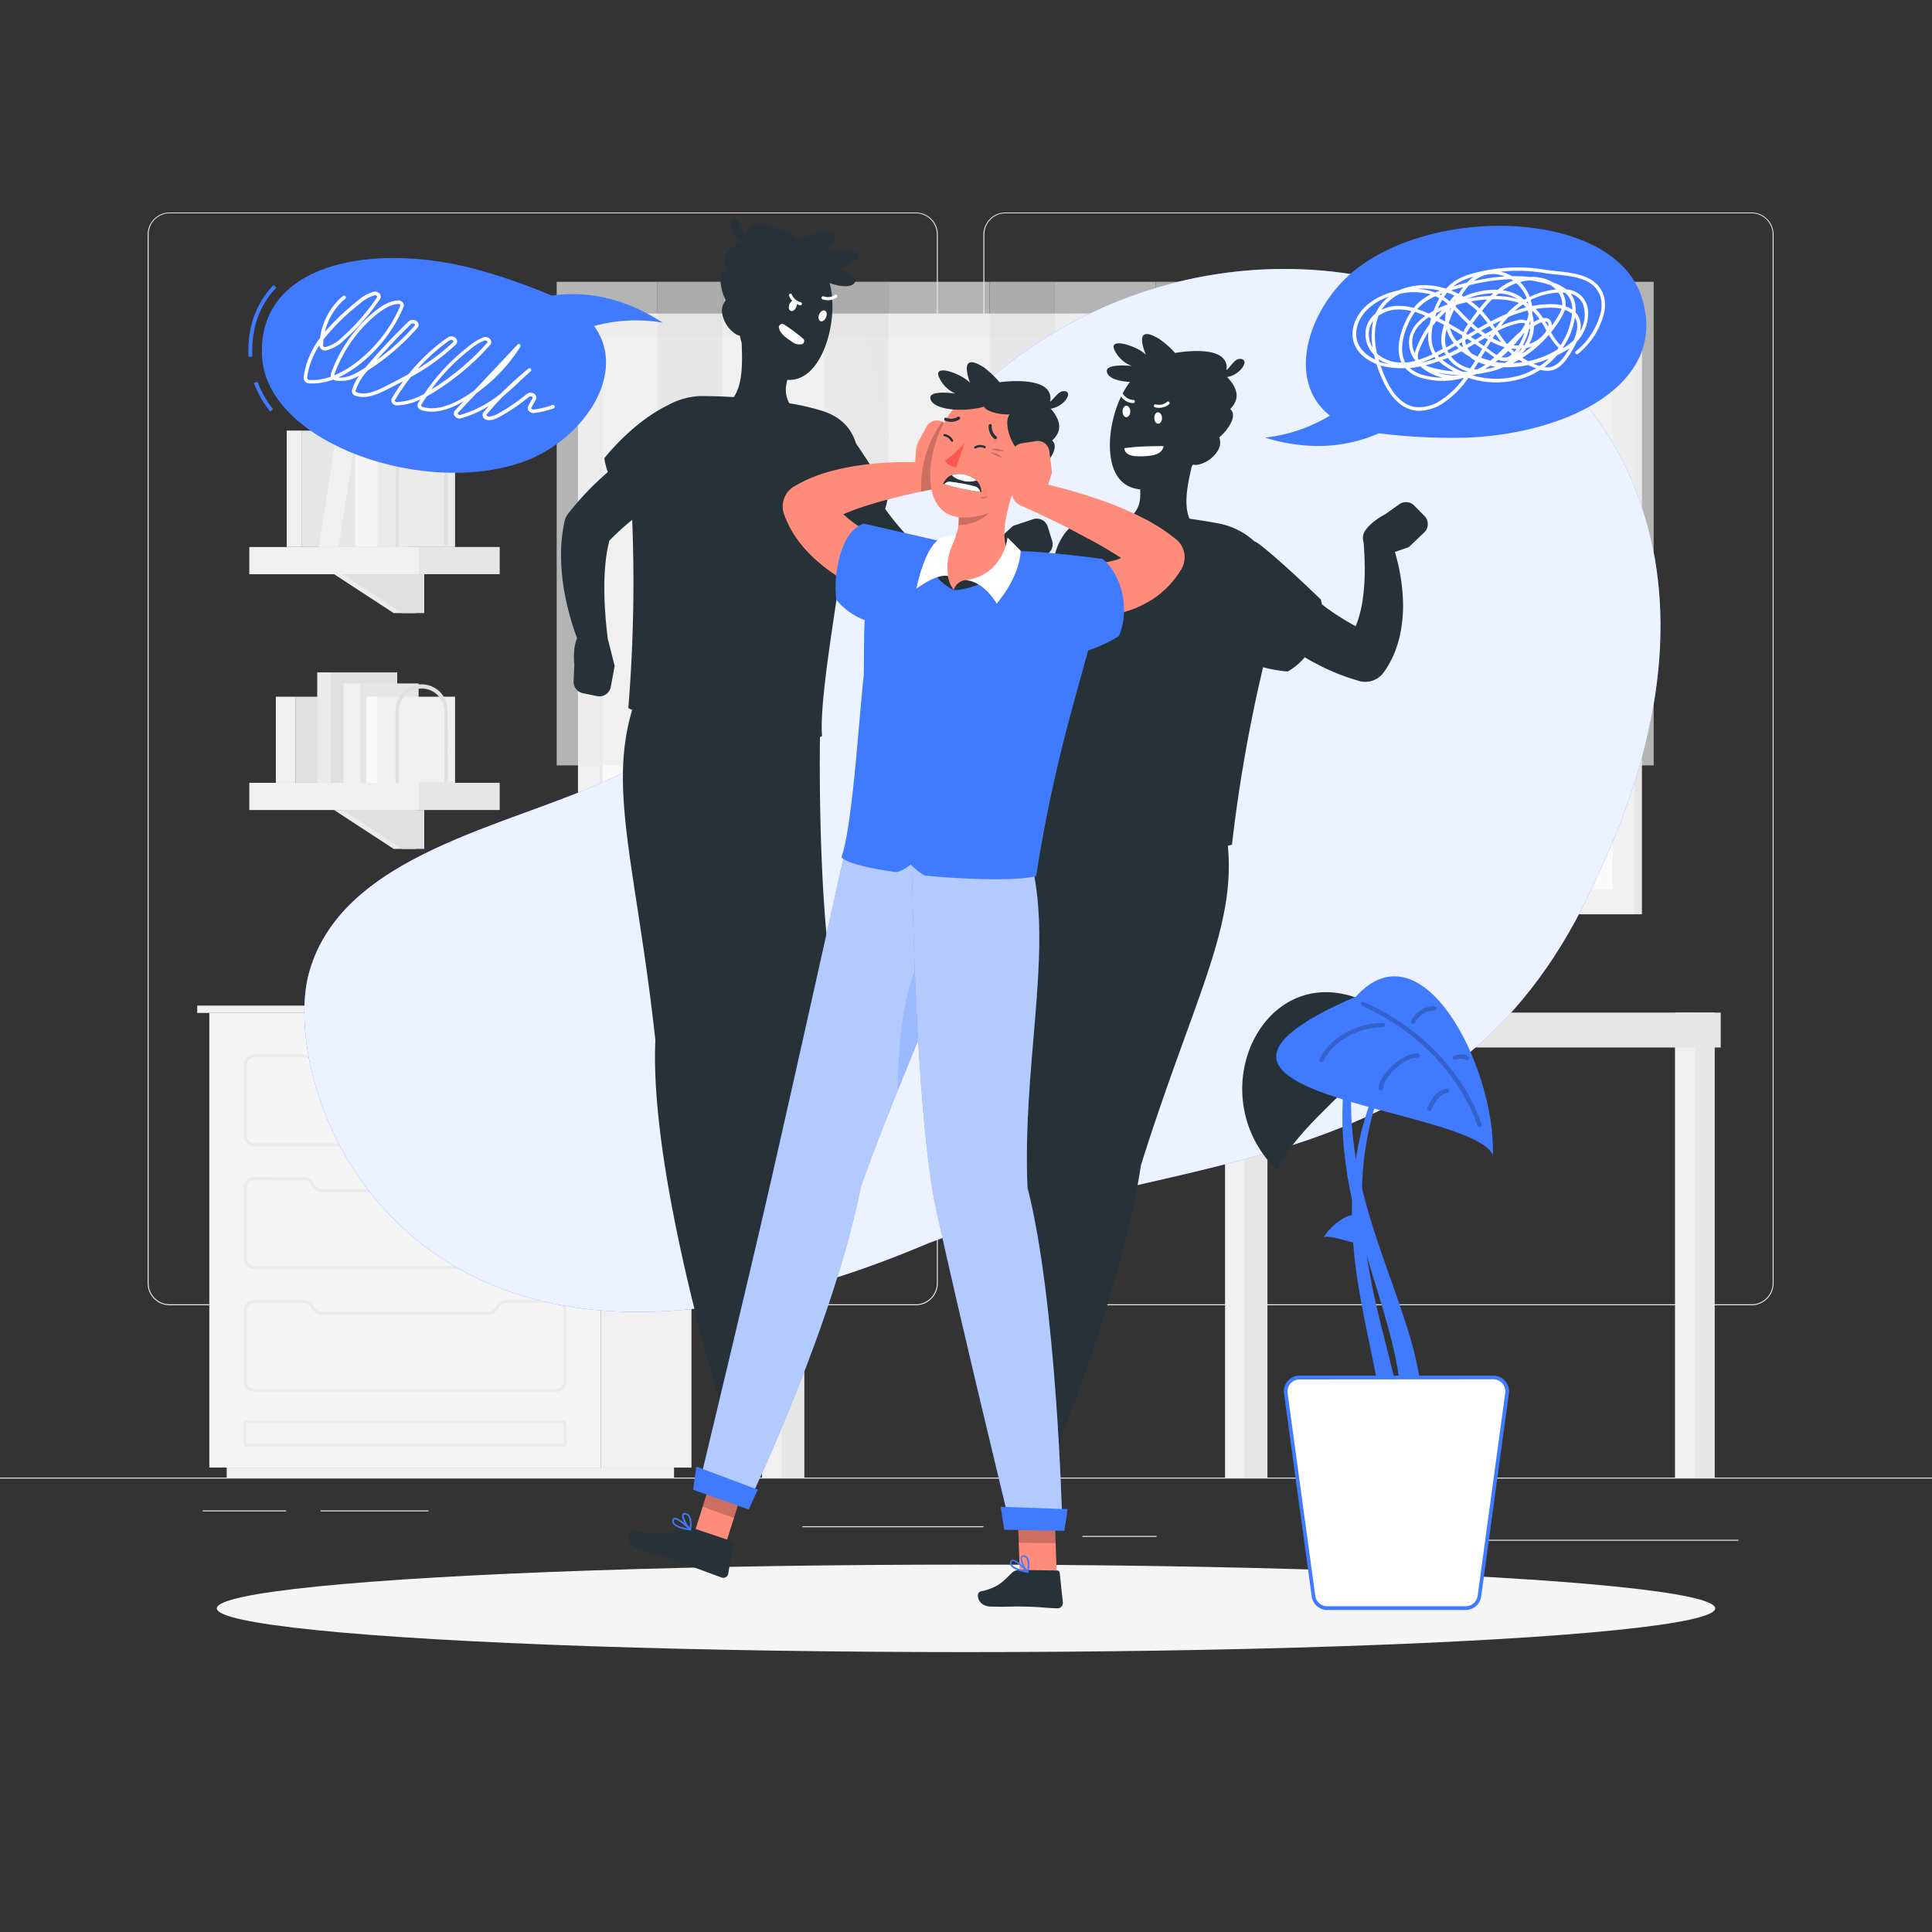 <svg xmlns="http://www.w3.org/2000/svg" viewBox="0 0 500 500"><rect x="0" y="0" width="500" height="500" fill="#333333" stroke="none"/><g id="background-complete"><rect y="382.4" width="500" height="0.25" style="fill:#ebebeb"></rect><rect x="363" y="398.49" width="86.9" height="0.25" style="fill:#ebebeb"></rect><rect x="357.66" y="389.21" width="8.69" height="0.25" style="fill:#ebebeb"></rect><rect x="280.12" y="397.5" width="19.19" height="0.25" style="fill:#ebebeb"></rect><rect x="52.46" y="390.89" width="21.6" height="0.25" style="fill:#ebebeb"></rect><rect x="82.96" y="390.89" width="27.93" height="0.25" style="fill:#ebebeb"></rect><rect x="207.67" y="394.99" width="46.84" height="0.25" style="fill:#ebebeb"></rect><path d="M237,337.8H43.91a5.71,5.71,0,0,1-5.7-5.71V60.66A5.71,5.71,0,0,1,43.91,55H237a5.71,5.71,0,0,1,5.71,5.71V332.09A5.71,5.71,0,0,1,237,337.8ZM43.91,55.2a5.46,5.46,0,0,0-5.45,5.46V332.09a5.46,5.46,0,0,0,5.45,5.46H237a5.47,5.47,0,0,0,5.46-5.46V60.66A5.47,5.47,0,0,0,237,55.2Z" style="fill:#ebebeb"></path><path d="M453.31,337.8H260.21a5.72,5.72,0,0,1-5.71-5.71V60.66A5.72,5.72,0,0,1,260.21,55h193.1A5.71,5.71,0,0,1,459,60.66V332.09A5.71,5.71,0,0,1,453.31,337.8ZM260.21,55.2a5.47,5.47,0,0,0-5.46,5.46V332.09a5.47,5.47,0,0,0,5.46,5.46h193.1a5.47,5.47,0,0,0,5.46-5.46V60.66a5.47,5.47,0,0,0-5.46-5.46Z" style="fill:#ebebeb"></path><rect x="153.61" y="81.16" width="271.32" height="155.44" transform="translate(578.54 317.77) rotate(180)" style="fill:#e6e6e6"></rect><rect x="149.57" y="81.16" width="273.47" height="155.44" transform="translate(572.62 317.77) rotate(180)" style="fill:#f0f0f0"></rect><rect x="214.93" y="27.8" width="142.75" height="262.17" transform="translate(445.19 -127.42) rotate(90)" style="fill:#fafafa"></rect><polygon points="385.22 230.26 352.06 87.51 308.59 87.51 341.75 230.26 385.22 230.26" style="fill:#fff"></polygon><polygon points="334.72 230.26 301.56 87.51 281.93 87.51 315.09 230.26 334.72 230.26" style="fill:#fff"></polygon><polygon points="256.83 230.26 223.67 87.51 190.15 87.51 223.3 230.26 256.83 230.26" style="fill:#fff"></polygon><rect x="84.21" y="158.52" width="142.75" height="0.72" transform="translate(314.46 3.3) rotate(90)" style="fill:#e6e6e6"></rect><rect x="278.16" y="81.16" width="16.3" height="155.44" transform="translate(572.62 317.77) rotate(180)" style="fill:#f0f0f0"></rect><rect x="223.44" y="158.52" width="142.75" height="0.72" transform="translate(453.7 -135.93) rotate(90)" style="fill:#e6e6e6"></rect><rect x="286.02" y="81.16" width="0.57" height="155.44" transform="translate(572.62 317.77) rotate(180)" style="fill:#e6e6e6"></rect><g style="opacity:0.7"><rect x="144.07" y="72.93" width="26.08" height="125.16" style="fill:#ebebeb"></rect><rect x="170.16" y="72.93" width="16.89" height="110.55" transform="translate(357.2 256.4) rotate(180)" style="fill:#e0e0e0"></rect><rect x="187.04" y="72.93" width="26.08" height="125.16" style="fill:#ebebeb"></rect><rect x="213.13" y="72.93" width="16.89" height="110.55" transform="translate(443.14 256.4) rotate(180)" style="fill:#e0e0e0"></rect><rect x="230.01" y="72.93" width="26.08" height="125.16" style="fill:#ebebeb"></rect><rect x="256.1" y="72.93" width="16.89" height="110.55" transform="translate(529.08 256.4) rotate(180)" style="fill:#e0e0e0"></rect><rect x="272.98" y="72.93" width="26.08" height="125.16" style="fill:#ebebeb"></rect><rect x="299.07" y="72.93" width="16.89" height="110.55" transform="translate(615.02 256.4) rotate(180)" style="fill:#e0e0e0"></rect><rect x="315.95" y="72.93" width="26.08" height="125.16" style="fill:#ebebeb"></rect><rect x="342.04" y="72.93" width="16.89" height="110.55" transform="translate(700.96 256.4) rotate(180)" style="fill:#e0e0e0"></rect><rect x="358.92" y="72.93" width="26.08" height="125.16" style="fill:#ebebeb"></rect><rect x="401.89" y="72.93" width="26.08" height="125.16" style="fill:#ebebeb"></rect><rect x="385.01" y="72.93" width="16.89" height="110.55" transform="translate(786.9 256.4) rotate(180)" style="fill:#e0e0e0"></rect></g><rect x="64.52" y="141.57" width="43.88" height="7.04" style="fill:#f0f0f0"></rect><rect x="108.4" y="141.57" width="20.93" height="7.04" transform="translate(237.72 290.17) rotate(180)" style="fill:#e6e6e6"></rect><polygon points="107.59 148.6 86.46 148.6 101.87 158.66 107.59 158.66 107.59 148.6" style="fill:#ebebeb"></polygon><polygon points="109.8 148.6 88.67 148.6 104.07 158.66 109.8 158.66 109.8 148.6" style="fill:#e0e0e0"></polygon><rect x="78.18" y="111.44" width="13.73" height="30.13" style="fill:#e6e6e6"></rect><rect x="74.21" y="111.44" width="3.97" height="30.13" transform="translate(152.38 253) rotate(180)" style="fill:#f0f0f0"></rect><polygon points="109.61 114.09 91.91 114.09 87.64 141.56 105.35 141.56 109.61 114.09" style="fill:#e6e6e6"></polygon><polygon points="86.79 114.09 91.91 114.09 87.64 141.56 82.53 141.56 86.79 114.09" style="fill:#f0f0f0"></polygon><rect x="97.71" y="110.43" width="20.06" height="31.14" style="fill:#ebebeb"></rect><rect x="91.91" y="110.43" width="5.8" height="31.14" transform="translate(189.62 251.99) rotate(180)" style="fill:#f5f5f5"></rect><path d="M115.87,141.56H115V122.82a5.9,5.9,0,0,0-11.79,0v18.74h-.86V122.82a6.75,6.75,0,0,1,13.5,0Z" style="fill:#e0e0e0"></path><rect x="64.52" y="202.59" width="43.88" height="7.04" style="fill:#f0f0f0"></rect><rect x="108.4" y="202.59" width="20.93" height="7.04" transform="translate(237.72 412.22) rotate(180)" style="fill:#e6e6e6"></rect><polygon points="107.59 209.63 86.46 209.63 101.87 219.69 107.59 219.69 107.59 209.63" style="fill:#ebebeb"></polygon><polygon points="109.8 209.63 88.67 209.63 104.07 219.69 109.8 219.69 109.8 209.63" style="fill:#e0e0e0"></polygon><rect x="76.53" y="180.31" width="20.06" height="22.28" style="fill:#e0e0e0"></rect><rect x="71.39" y="180.31" width="5.14" height="22.28" transform="translate(147.92 382.9) rotate(180)" style="fill:#f0f0f0"></rect><rect x="85.6" y="174.01" width="17.2" height="28.58" style="fill:#e0e0e0"></rect><rect x="82.1" y="174.01" width="3.5" height="28.58" transform="translate(167.7 376.6) rotate(180)" style="fill:#ebebeb"></rect><rect x="93.27" y="176.88" width="15.07" height="25.72" style="fill:#e6e6e6"></rect><rect x="88.92" y="176.88" width="4.36" height="25.72" transform="translate(182.19 379.47) rotate(180)" style="fill:#f0f0f0"></rect><rect x="97.71" y="180.31" width="20.06" height="22.28" style="fill:#f0f0f0"></rect><rect x="94.81" y="180.31" width="2.9" height="22.28" transform="translate(192.52 382.9) rotate(180)" style="fill:#fafafa"></rect><path d="M115.87,202.59H115V183.85a5.9,5.9,0,0,0-11.79,0v18.74h-.86V183.85a6.75,6.75,0,0,1,13.5,0Z" style="fill:#e0e0e0"></path><rect x="199.51" y="262.06" width="8.66" height="120.33" transform="translate(407.68 644.46) rotate(180)" style="fill:#e6e6e6"></rect><rect x="197.19" y="262.06" width="5.1" height="120.33" transform="translate(399.48 644.46) rotate(180)" style="fill:#f0f0f0"></rect><rect x="195.61" y="262.06" width="123" height="9.03" style="fill:#f0f0f0"></rect><rect x="435.11" y="262.06" width="8.66" height="120.33" transform="translate(878.88 644.46) rotate(180)" style="fill:#e6e6e6"></rect><rect x="433.49" y="262.06" width="5.1" height="120.33" transform="translate(872.08 644.46) rotate(180)" style="fill:#f0f0f0"></rect><rect x="322.32" y="262.06" width="123" height="9.03" style="fill:#e6e6e6"></rect><rect x="319.35" y="262.06" width="8.66" height="120.33" transform="translate(647.36 644.46) rotate(180)" style="fill:#e6e6e6"></rect><rect x="317.03" y="262.06" width="5.1" height="120.33" transform="translate(639.17 644.46) rotate(180)" style="fill:#f0f0f0"></rect><polygon points="341.39 222.04 277.16 222.04 272.12 259.96 336.35 259.96 341.39 222.04" style="fill:#e6e6e6"></polygon><polygon points="336.35 259.96 336.09 262.06 271.86 262.06 272.12 259.96 336.35 259.96" style="fill:#e6e6e6"></polygon><polygon points="339.41 222.04 275.19 222.04 270.14 259.96 334.37 259.96 339.41 222.04" style="fill:#f0f0f0"></polygon><polygon points="332.82 258.23 337.4 223.77 276.74 223.77 272.16 258.23 332.82 258.23" style="fill:#fff"></polygon><polygon points="317.63 259.96 317.38 262.06 246.65 262.06 246.91 259.96 317.63 259.96" style="fill:#f0f0f0"></polygon><rect x="155.48" y="262.15" width="23.48" height="117.65" transform="translate(334.43 641.96) rotate(180)" style="fill:#f0f0f0"></rect><rect x="58.68" y="379.81" width="115.77" height="2.59" transform="translate(233.12 762.21) rotate(180)" style="fill:#f0f0f0"></rect><rect x="54.17" y="262.15" width="101.31" height="117.65" style="fill:#f5f5f5"></rect><path d="M143.83,328.45h-78a2.81,2.81,0,0,1-2.8-2.8v-18.2a2.8,2.8,0,0,1,2.8-2.8H78.69a2.79,2.79,0,0,1,2.48,1.5,2.8,2.8,0,0,0,.54.75,2.91,2.91,0,0,0,2.05.86h42.12a2.9,2.9,0,0,0,2.56-1.54,2.85,2.85,0,0,1,2.5-1.57h12.89a2.8,2.8,0,0,1,2.8,2.8v18.2A2.81,2.81,0,0,1,143.83,328.45Zm-78-23a2,2,0,0,0-2,2v18.2a2,2,0,0,0,2,2h78a2,2,0,0,0,2-2v-18.2a2,2,0,0,0-2-2H130.94a2.11,2.11,0,0,0-1.83,1.17,3.66,3.66,0,0,1-3.23,1.94H83.76a3.76,3.76,0,0,1-3.28-2,2,2,0,0,0-1.79-1.08Z" style="fill:#ebebeb"></path><path d="M143.83,360.23h-78a2.8,2.8,0,0,1-2.8-2.79v-18.2a2.8,2.8,0,0,1,2.8-2.8H78.69a2.78,2.78,0,0,1,2.48,1.49,2.7,2.7,0,0,0,.54.76,2.88,2.88,0,0,0,2.05.85h42.12a2.9,2.9,0,0,0,2.56-1.53,2.84,2.84,0,0,1,2.5-1.57h12.89a2.8,2.8,0,0,1,2.8,2.8v18.2A2.8,2.8,0,0,1,143.83,360.23Zm-78-23a2,2,0,0,0-2,2v18.2a2,2,0,0,0,2,2h78a2,2,0,0,0,2-2v-18.2a2,2,0,0,0-2-2H130.94a2.11,2.11,0,0,0-1.83,1.17,3.67,3.67,0,0,1-3.23,1.94H83.76a3.65,3.65,0,0,1-2.59-1.08,3.79,3.79,0,0,1-.69-1,2,2,0,0,0-1.79-1.08Z" style="fill:#ebebeb"></path><path d="M146.63,374.38H63v-6.74h83.61Zm-82.85-.76h82.09V368.4H63.78Z" style="fill:#ebebeb"></path><path d="M143.83,296.67h-78a2.81,2.81,0,0,1-2.8-2.8v-18.2a2.8,2.8,0,0,1,2.8-2.8H78.69a2.79,2.79,0,0,1,2.48,1.5,2.8,2.8,0,0,0,.54.75,2.91,2.91,0,0,0,2.05.86h42.12a2.9,2.9,0,0,0,2.56-1.54,2.82,2.82,0,0,1,2.5-1.57h12.89a2.8,2.8,0,0,1,2.8,2.8v18.2A2.81,2.81,0,0,1,143.83,296.67Zm-78-23a2,2,0,0,0-2,2v18.2a2,2,0,0,0,2,2h78a2,2,0,0,0,2-2v-18.2a2,2,0,0,0-2-2H130.94a2.11,2.11,0,0,0-1.83,1.17,3.67,3.67,0,0,1-3.23,1.94H83.76a3.64,3.64,0,0,1-2.58-1.08,3.59,3.59,0,0,1-.7-1,2,2,0,0,0-1.79-1.08Z" style="fill:#ebebeb"></path><rect x="51.04" y="260.26" width="104.44" height="1.9" transform="translate(206.52 522.41) rotate(180)" style="fill:#f0f0f0"></rect><rect x="155.48" y="260.26" width="26.76" height="1.9" style="fill:#e6e6e6"></rect></g><g id="background-simple"><path d="M158.75,201.17c27.78-12.63,49.74-36,65.45-61.9,65-128,263.78-68.48,188.94,88-35.43,79.89-106.07,69.29-172.81,94.44-132.61,56.39-168-36.24-160.65-68.85C87.6,220.7,132.25,214,158.75,201.17Z" style="fill:#407BFF"></path><path d="M158.75,201.17c27.78-12.63,49.74-36,65.45-61.9,65-128,263.78-68.48,188.94,88-35.43,79.89-106.07,69.29-172.81,94.44-132.61,56.39-168-36.24-160.65-68.85C87.6,220.7,132.25,214,158.75,201.17Z" style="fill:#fff;opacity:0.9"></path></g><g id="Shadow"><ellipse id="path" cx="250" cy="416.24" rx="193.89" ry="11.32" style="fill:#f5f5f5"></ellipse></g><g id="Plant"><path d="M353,259c-25.78-11.43-42.83,23.83-22.6,43.79C339.12,284.52,377.43,264.32,353,259Z" style="fill:#263238"></path><path d="M367.77,376.72a58.24,58.24,0,0,0,.23-16,92.7,92.7,0,0,0-3.28-15.32c-3-9.9-6.79-19.3-9.75-28.92S349.85,297,349.67,287a79.55,79.55,0,0,1,1.09-15,98.28,98.28,0,0,1,3.72-14.65l-.89-.33a99.35,99.35,0,0,0-4.4,14.69A80.87,80.87,0,0,0,347.44,287c-.26,10.31,1.5,20.59,4.14,30.49s6.05,19.53,8.5,29.22,3.63,19.56,1.69,28.95Z" style="fill:#407BFF"></path><path d="M362.33,394.5a58.31,58.31,0,0,0,1.72-15.9,93,93,0,0,0-1.84-15.55c-2-10.13-5-19.85-7-29.71s-3.28-19.86-2.52-29.88a79.49,79.49,0,0,1,2.48-14.83,96.55,96.55,0,0,1,5.08-14.24l-.86-.41a98,98,0,0,0-5.75,14.21,81.16,81.16,0,0,0-3.17,15.06c-1.22,10.24-.43,20.64,1.28,30.74s4.2,20,5.73,29.89,1.79,19.81-1,29Z" style="fill:#407BFF"></path><path d="M336.3,356.48h50.2a3.58,3.58,0,0,1,3.55,4.07l-7.17,52.54a3.58,3.58,0,0,1-3.55,3.1H343.47a3.58,3.58,0,0,1-3.55-3.1l-7.17-52.54A3.58,3.58,0,0,1,336.3,356.48Z" style="fill:#fff"></path><path d="M343.47,416.67h35.86a4.07,4.07,0,0,0,4-3.51l7.17-52.54a4.05,4.05,0,0,0-4-4.61H336.3a4.05,4.05,0,0,0-4,4.61l7.17,52.54A4.07,4.07,0,0,0,343.47,416.67Zm43-59.71a3.12,3.12,0,0,1,3.08,3.53L382.41,413a3.13,3.13,0,0,1-3.08,2.69H343.47a3.12,3.12,0,0,1-3.08-2.69l-7.17-52.54A3.11,3.11,0,0,1,336.3,357Z" style="fill:#407BFF"></path><path d="M350.93,257.9c17.17-19,36.05,18.16,35.44,41C380.46,286.15,290.84,283.84,350.93,257.9Z" style="fill:#407BFF"></path><path d="M353.06,316.66c-1.08-5.13-8.26-.49-10.5,3.62C344.92,318.63,361.05,327.45,353.06,316.66Z" style="fill:#407BFF"></path><path d="M382.87,291.72a.58.58,0,0,0,.55-.59c0-.18-5.62-20.67-30.36-31.76a.55.55,0,1,0-.45,1c23.68,10.62,29.67,30.62,29.7,30.81A.53.53,0,0,0,382.87,291.72Z" style="opacity:0.2"></path><path d="M342,274.89a.57.57,0,0,0,.51-.32c2.35-5,9-8.73,15.37-8.73a.55.55,0,0,0,.55-.55.54.54,0,0,0-.55-.55c-6.92,0-13.81,3.93-16.38,9.36a.56.56,0,0,0,.27.74A.59.59,0,0,0,342,274.89Z" style="opacity:0.2"></path><path d="M357.39,282.21a.55.55,0,0,0,.55-.55c0-2.49,5.06-7.94,8.86-7.94a.56.56,0,1,0,0-1.11c-4.2,0-10,5.77-10,9.05A.56.56,0,0,0,357.39,282.21Z" style="opacity:0.2"></path><path d="M369.92,287.54a.55.55,0,0,0,.51-.33c.81-1.87,1.88-3.9,4.18-4.4a.55.55,0,0,0,.43-.65.57.57,0,0,0-.66-.43c-3.06.66-4.3,3.51-5,5a.56.56,0,0,0,.29.73A.54.54,0,0,0,369.92,287.54Z" style="opacity:0.2"></path><path d="M365.72,265a.55.55,0,0,0,.53-.39,5.77,5.77,0,0,1,5-3.11.57.57,0,0,0,.57-.54.56.56,0,0,0-.54-.57c-2.93-.05-5.61,2.29-6.11,3.89a.55.55,0,0,0,.36.69A.51.51,0,0,0,365.72,265Z" style="opacity:0.2"></path><path d="M379.65,274.33a.55.55,0,0,0,.24-1.05,4.36,4.36,0,0,0-3.67,0,.57.57,0,0,0-.16.77.56.56,0,0,0,.77.15,3.42,3.42,0,0,1,2.57.13A.74.74,0,0,0,379.65,274.33Z" style="opacity:0.2"></path></g><g id="character-1"><path d="M272.28,139.92l-1.1-3.54a3,3,0,0,0-3.84-2l-5.21,1.74-4.73,4.43a3.52,3.52,0,0,0-1,1.59c-1.08.18-2.18.36-3.24.52-1.79.26-3.55.49-5.29.65s-3.44.24-5.08.28c-.95,0-1.87-.05-2.75-.13a37.78,37.78,0,0,1-4.53-4,76,76,0,0,1-5.07-5.92c-.46-.61-.91-1.24-1.37-1.86a12.68,12.68,0,0,0,.71-4.16s-4.3-7-8.26-12.78c-1.08-3.56-3.53-6.71-8.62-8.37a62.88,62.88,0,0,0-8.61-2,6.9,6.9,0,0,1-.83-4.59h0a13.84,13.84,0,0,1,.3-1.48c4.4.29,7.65-3.18,9.68-8.32,1.82-4.6,2.74-11.28,1.27-16.73,3.08,1.09,5.81,1.21,6.59-.28,1-1.87-5.48-3.73-5.48-3.73A8.13,8.13,0,0,0,221.73,67c2.42-2.5-5.53-3-8.13-1.81,3.36-3.46,4-6-1.63-5.12a23.91,23.91,0,0,0-5.22,1.81s-12.16-8-14-.92c-.81-1.78-.89-3.94-2.55-4.18-2-.31-1.09,4.08,1.73,5.73-4.8,2.12-4.91,4.91-3.87,7.38-2.18.52-1.95,4.35-.22,7.84a4.06,4.06,0,0,0-.94,3.38,8,8,0,0,0,3.32,5.22,3.17,3.17,0,0,0,1.27.55,15.81,15.81,0,0,0,.46,1.89c.15,4.85.36,10.48-2.05,14-2.55-.15-5.11-.24-7.62-.27h-.19c-.19,0-.37,0-.56,0l-.46,0a18.82,18.82,0,0,0-8.23,2.37c-9.32,4.51-16.44,13.72-16.44,13.72a16.19,16.19,0,0,0,.91,3.56c-1.35,1.2-2.67,2.42-4,3.71a76.87,76.87,0,0,0-5.93,6.64l-.29.36a5.16,5.16,0,0,0-1,2.13,40.87,40.87,0,0,0-.89,9.15,55.88,55.88,0,0,0,.8,8.67,68,68,0,0,0,1.95,8.23c.43,1.4.89,2.77,1.4,4.13-1.22,2.74-.71,6.78-.71,6.78l-.19,4.36a3,3,0,0,0,2.4,3.09l3.64.75a3,3,0,0,0,3.58-2.4l1-5.4-1.58-6.28a3.81,3.81,0,0,0-.17-.51c-.25-2-.48-4.16-.63-6.22-.19-2.51-.31-5-.29-7.46a59.84,59.84,0,0,1,.41-7.17,35.93,35.93,0,0,1,.91-4.83c1.5-1.48,3-2.94,4.66-4.34l1.23-1a402.72,402.72,0,0,1-1,48.7c.29.16.62.33,1,.49-6.25,20.86,1.11,41.08,6,85.45-1.62,35.63,17.87,97.62,17.87,97.62L219,268.6c-7.32-17-6.92-70.78-6.79-77.85a2.38,2.38,0,0,0,.53-.27c-.71-9.13,3.45-32.15,5.47-47.13,0-.13.06-.27.08-.4a14.2,14.2,0,0,0,1.55-.67,68,68,0,0,0,6.53,6.77,42.47,42.47,0,0,0,8.25,5.91l.48.26a4.62,4.62,0,0,0,2.16.56,33.24,33.24,0,0,0,6.82-.6,47.52,47.52,0,0,0,6.13-1.65,56.74,56.74,0,0,0,5.67-2.35,45.44,45.44,0,0,0,5.35-3l.21-.16a16.71,16.71,0,0,0,5.4-2.53l3.9-1.95A3,3,0,0,0,272.28,139.92Z" style="fill:#263238"></path><path d="M204.31,78.71c-.32.75-.18,1.53.32,1.74s1.15-.23,1.46-1,.18-1.53-.31-1.74S204.63,78,204.31,78.71Z" style="fill:#fff"></path><path d="M212,81.37c-.32.76-.18,1.54.32,1.75s1.15-.24,1.47-1,.17-1.54-.32-1.75S212.32,80.62,212,81.37Z" style="fill:#fff"></path><path d="M207.83,87.62a47.8,47.8,0,0,0-4.9-3.64.88.88,0,0,0-1.34.94c.29,1.22,1.47,2.32,3.36,3.51a3.14,3.14,0,0,0,2.62.64A.86.86,0,0,0,207.83,87.62Z" style="fill:#fff"></path><path d="M207.53,78.5a.37.37,0,0,1,0,.21A.42.42,0,0,1,207,79a4.06,4.06,0,0,1-2.8-2.47.4.4,0,1,1,.77-.24h0a3.3,3.3,0,0,0,2.25,1.92A.44.44,0,0,1,207.53,78.5Z" style="fill:#fff"></path><path d="M212.76,76.75a.43.43,0,0,1,.38-.07,3.22,3.22,0,0,0,2.92-.34.4.4,0,0,1,.56.07.41.41,0,0,1-.07.58,4,4,0,0,1-3.67.47.41.41,0,0,1-.26-.52A.45.45,0,0,1,212.76,76.75Z" style="fill:#fff"></path></g><g id="character-2"><path d="M368.59,133.47,366,130.84a3,3,0,0,0-3.89-.32l-3.55,2.54s-3.72,1.82-5.32,4.38a3.43,3.43,0,0,0-.34,2.9v0c.08,1.11.18,2.43.22,3.66s.08,2.49.07,3.72a52.89,52.89,0,0,1-.49,7.21,30.91,30.91,0,0,1-1.57,6.45c-.09.24-.2.45-.29.68-.6-.31-1.19-.63-1.77-1a64,64,0,0,1-5.87-3.82c-.37-.27-.73-.56-1.1-.84-.06-.41-.15-.82-.25-1.22,0,0-10.71-10.43-16.14-14.47a6.33,6.33,0,0,0-1.18-.69,18.7,18.7,0,0,0-9.16-4.55c-2.46-.47-5-.87-7.53-1.23-1.59-3.79-.47-8.95.58-13.52.11-.16.22-.31.33-.48a3.29,3.29,0,0,0,1.39,0,8,8,0,0,0,5-3.55,4.05,4.05,0,0,0,.42-3.49c2.93-2.57,4.6-6,2.79-7.33,1.89-1.89,2.85-4.51-.78-8.3,3.24-.46,5.79-4.15,3.79-4.64-1.63-.41-2.52,1.56-3.95,2.89,1-7.2-13.29-4.47-13.29-4.47A23.77,23.77,0,0,0,300,87.71c-4.9-2.94-5.24-.37-3.45,4.1-1.94-2.1-9.5-4.65-8.21-1.42a8.12,8.12,0,0,0,4.58,4.33s-6.68-.75-6.48,1.36c.15,1.67,2.71,2.6,6,2.76-3.44,4.48-5.13,11-5.2,16-.09,6.37,2.15,11.28,7.83,11.81v.05a15.23,15.23,0,0,1,0,2h0a7,7,0,0,1-1.71,4.33,62.5,62.5,0,0,0-8.84.28c-9.19,1.1-11.53,8.09-12.32,14.33-.84,6.61-.12,15-.07,20.91-.95,15.08-1.36,38.47-3.84,47.29a2.85,2.85,0,0,0,.48.36c-1.26,7-10.85,60.14-15.28,83.91l16.72,82.79s19.7-46.1,25.07-81.37c13.4-42.57,24.55-61,22.49-82.64a9.84,9.84,0,0,0,1.06-.3,397.28,397.28,0,0,1,8.05-45.91,36.72,36.72,0,0,0,6.38,1.11,16.57,16.57,0,0,0,4.42-3.69l1.38.82c1.29.68,2.55,1.39,3.88,2a55.86,55.86,0,0,0,8.23,3.14l.42.14a5.87,5.87,0,0,0,6.53-2.22,25.31,25.31,0,0,0,2.6-4.59,29.33,29.33,0,0,0,1.53-4.74,36.21,36.21,0,0,0,.84-9.21,49.06,49.06,0,0,0-1.09-8.66c-.28-1.33-.63-2.63-1-3.93l3.58-1.24,4-3.8A3,3,0,0,0,368.59,133.47Z" style="fill:#263238"></path><path d="M300.73,108.17c0,.81-.43,1.48-1,1.48s-1-.65-1-1.47.42-1.49.95-1.49S300.72,107.35,300.73,108.17Z" style="fill:#fff"></path><path d="M292.51,106.47c0,.82-.43,1.49-1,1.49s-1-.65-1-1.47.42-1.49,1-1.49S292.5,105.66,292.51,106.47Z" style="fill:#fff"></path><path d="M291,116s2.56-.56,10.14-.55c-.37,2.09-2.62,2.69-6.51,2.65S291,116,291,116Z" style="fill:#fff"></path><path d="M298.73,104.76a.4.4,0,0,0-.1.18.41.41,0,0,0,.31.49,4.1,4.1,0,0,0,3.64-.83.4.4,0,0,0,0-.57.41.41,0,0,0-.58,0h0a3.24,3.24,0,0,1-2.89.63A.42.42,0,0,0,298.73,104.76Z" style="fill:#fff"></path><path d="M293.63,103.71a.38.38,0,0,0-.32-.21,3.22,3.22,0,0,1-2.57-1.42.39.39,0,0,0-.55-.15.4.4,0,0,0-.16.55,4,4,0,0,0,3.22,1.84.4.4,0,0,0,.43-.38A.34.34,0,0,0,293.63,103.71Z" style="fill:#fff"></path></g><g id="character-3"><path d="M226.54,154.1l-1-.39-.9-.35c-.59-.24-1.16-.5-1.73-.76-1.14-.52-2.23-1.11-3.33-1.71a48.2,48.2,0,0,1-6.32-4.21c-1-.81-2-1.66-3-2.58a39.4,39.4,0,0,1-2.76-3,29.36,29.36,0,0,1-2.45-3.46,28.18,28.18,0,0,1-1.93-4l-.17-.45a6,6,0,0,1,2.46-7.24,36.68,36.68,0,0,1,9-3.83,61.77,61.77,0,0,1,8.83-1.8,83.07,83.07,0,0,1,8.71-.7,77,77,0,0,1,8.7.21,3.47,3.47,0,0,1,.44,6.84l-.15,0c-2.55.55-5.25,1.12-7.84,1.76s-5.18,1.3-7.67,2.08a66.75,66.75,0,0,0-7.19,2.57,28.88,28.88,0,0,0-5.93,3.28l2.29-7.7a17.08,17.08,0,0,0,2.79,3.62,32.45,32.45,0,0,0,4,3.34,49.86,49.86,0,0,0,4.82,2.94c.83.46,1.7.88,2.56,1.31l1.29.61,1.13.51.5.22a6.94,6.94,0,0,1-5.27,12.83Z" style="fill:#ff8b7b"></path><path d="M243.74,140.14l-20.19-4.64c-5.86,1.85-8,12.79-7.12,19.71,0,0,5.87,7.81,15,5.66C241.74,158.45,253.56,142.42,243.74,140.14Z" style="fill:#407BFF"></path><path d="M247.22,111.09,244,109.22a3,3,0,0,0-4.16,1.14l-1.94,3.49a6.94,6.94,0,0,0-.84,2.81l-.38,5a3.53,3.53,0,0,0,1.77,3.32l1.34.77a3.5,3.5,0,0,0,4.3-.63c2.06-2.2,2.86-6.24,2.86-6.24l1.56-4.08A3,3,0,0,0,247.22,111.09Z" style="fill:#ff8b7b"></path><path d="M247.22,111.09,244,109.22l-.2-.1a29.66,29.66,0,0,0-5.39,15.16c0,.21,0,.42,0,.64a18.55,18.55,0,0,0,0,2.37l2.56-.55.14,0a3.28,3.28,0,0,0,1.4-.65,3.46,3.46,0,0,0,1.55-1c2.06-2.2,2.86-6.24,2.86-6.24l1.56-4.08A3,3,0,0,0,247.22,111.09Z" style="opacity:0.2"></path><polygon points="187.02 402.07 178.93 399.16 184.96 380.11 193.05 383.03 187.02 402.07" style="fill:#ff8b7b"></polygon><path d="M180.34,395.8l8.89,3a.7.7,0,0,1,.47.78l-1.22,7.68a1.32,1.32,0,0,1-1.74,1c-3.18-1.15-7.74-2.91-11.77-4.29-4.71-1.61-4.31-1.26-9.83-3.15-3.35-1.14-2.95-4.79-1.43-4.61,6.91.8,7.59,1,14.42-.51A4.14,4.14,0,0,1,180.34,395.8Z" style="fill:#263238"></path><polygon points="184.96 380.12 181.85 389.94 189.94 392.85 193.05 383.03 184.96 380.12" style="opacity:0.2"></polygon><path d="M178.65,396.06a.19.19,0,0,0,.18-.11.23.23,0,0,0-.05-.24c-.31-.32-3.11-3.13-4.26-2.9a.58.58,0,0,0-.46.41h0a1.21,1.21,0,0,0,.09,1.08c.67,1.11,3.1,1.58,4.49,1.76Zm-4-2.85c.68,0,2.26,1.28,3.37,2.35-1.89-.31-3.2-.85-3.58-1.47a.8.8,0,0,1,0-.71.24.24,0,0,1,.18-.17Z" style="fill:#407BFF"></path><path d="M178.65,396.06h.06a.18.18,0,0,0,.13-.15c0-.09.44-2.4-.35-3.62a1.55,1.55,0,0,0-1-.7h0c-.55-.13-.78.09-.88.3-.42.89,1,3.34,1.87,4.13A.24.24,0,0,0,178.65,396.06Zm-1.42-4.1a.82.82,0,0,1,.21,0h0a1.14,1.14,0,0,1,.72.52,5,5,0,0,1,.34,2.92c-.83-.95-1.75-2.81-1.5-3.35A.23.23,0,0,1,177.23,392Zm0,1.32Z" style="fill:#407BFF"></path><path d="M222.81,307c15.3-42.5,27.31-60.35,25.79-82.45l-30.2-3s-13.06,58.72-18.84,84c-6,26.25-18.48,78.13-18.48,78.13l13.38,3.63S216,342,222.81,307Z" style="fill:#407BFF"></path><path d="M222.81,307c15.3-42.5,27.31-60.35,25.79-82.45l-30.2-3s-13.06,58.72-18.84,84c-6,26.25-18.48,78.13-18.48,78.13l13.38,3.63S216,342,222.81,307Z" style="fill:#fff;opacity:0.6"></path><path d="M247.18,241.58c-2.52,11.27-7.91,23.43-14.79,40.44C232.27,262.74,236.6,239.93,247.18,241.58Z" style="fill:#407BFF;opacity:0.2"></path><polygon points="180.19 379.55 179.4 385.55 193.76 390.65 196.13 385.52 180.19 379.55" style="fill:#407BFF"></polygon><polygon points="272.85 389.07 273.53 409.04 263.98 408.91 263.3 388.94 272.85 389.07" style="fill:#ff8b7b"></polygon><path d="M264.2,406.3l9.39.15a.65.65,0,0,1,.66.6l.82,7.68a1.42,1.42,0,0,1-1.42,1.51c-3.37-.11-4.44-.39-8.69-.46-5-.07-2.68.13-8.52,0-3.52-.06-4.09-3.63-2.58-3.94,4.78-1,6-2.91,8.19-4.94A3.07,3.07,0,0,1,264.2,406.3Z" style="fill:#263238"></path><polygon points="272.85 389.08 273.2 399.37 263.65 399.24 263.3 388.94 272.85 389.08" style="opacity:0.2"></polygon><path d="M265.9,407a.19.19,0,0,0,.19-.1.21.21,0,0,0,0-.24c-.29-.32-2.89-3.2-4.08-3a.64.64,0,0,0-.51.38h0a1.19,1.19,0,0,0,0,1.07c.58,1.11,3,1.68,4.4,1.92Zm-3.78-3c.69,0,2.18,1.36,3.22,2.46-1.89-.39-3.18-1-3.51-1.6a.75.75,0,0,1,0-.7.23.23,0,0,1,.2-.16Z" style="fill:#407BFF"></path><path d="M265.9,407H266a.21.21,0,0,0,.14-.15c0-.09.65-2.34-.05-3.57a1.5,1.5,0,0,0-.93-.73h0c-.55-.15-.8.06-.92.26-.49.85.76,3.33,1.56,4.13A.2.2,0,0,0,265.9,407Zm-1.1-4.09.21,0h0a1.08,1.08,0,0,1,.68.54,4.8,4.8,0,0,1,.11,2.89c-.76-1-1.54-2.84-1.25-3.36C264.57,402.93,264.62,402.85,264.8,402.86Zm.26-.16Z" style="fill:#407BFF"></path><path d="M265.91,307.37c-1.3-30.88,6-58.81,1.65-81.23L236,223.48s.74,63.79,6.3,89.64C248.11,340,261,393,261,393l13.88.2S273.46,336.77,265.91,307.37Z" style="fill:#407BFF"></path><path d="M265.91,307.37c-1.3-30.88,6-58.81,1.65-81.23L236,223.48s.74,63.79,6.3,89.64C248.11,340,261,393,261,393l13.88.2S273.46,336.77,265.91,307.37Z" style="fill:#fff;opacity:0.6"></path><polygon points="258.97 389.96 259.88 395.9 275.44 396.17 276.32 390.56 258.97 389.96" style="fill:#407BFF"></polygon><path d="M237.35,140.09c7.58-.59,19.87,1,30.68,3.48a18.78,18.78,0,0,1,14.06,22.84c-3.14,12.45-9.34,30.87-13.93,60.29-4.58,1.34-17.94.93-28.55-.08-1.15-.11-3.92-2.89-3.92-2.89s-2.59,2.15-4.06,1.94c-7-1-12.59-2.36-13.85-3.78,2.83-8.71,4.19-32.07,5.75-47.1.2-5.93-.18-14.31.92-20.88C225.49,147.71,228.12,140.82,237.35,140.09Z" style="fill:#407BFF"></path><path d="M262.36,126.08c-1.52,5.85-4.26,13.5-.65,18-2.64,3.93-8.77,7-14.88,8.58-3.91-4.64-3.43-9.07-1.68-11.64,3.57-2.54,3-6.39,2.87-9.07Z" style="fill:#ff8b7b"></path><path d="M246.83,152.71a7.9,7.9,0,0,1-1.5-3.63c-.17-1.92-3.53-.64-3.53-.64A13.1,13.1,0,0,0,246.83,152.71Z" style="fill:#263238"></path><path d="M246.83,152.71a3.54,3.54,0,0,1,3.09-2.58,11.27,11.27,0,0,1,5,.47S250.16,152.8,246.83,152.71Z" style="fill:#263238"></path><path d="M248,132a23.91,23.91,0,0,1,0,3.91c4.9-.1,9.75-2.86,10.42-8.24Z" style="opacity:0.2"></path><path d="M266.94,117.13c-2.94,8-5,13.63-10.8,15.58-11.8,4-15.84-2.24-15.36-11,.43-7.88,5.16-19.66,14.11-20.45A11.76,11.76,0,0,1,266.94,117.13Z" style="fill:#ff8b7b"></path><path d="M262.19,124.08c-1-4.36.79-6.81,2-7.17-2-.63-4.76-7.39-2.88-9.66-3.36.11-6.41-1.06-6.62-2-6,1.65-13.76.67-13.92-2.29-.1-2.11,6.54-1.1,6.54-1.1a8.11,8.11,0,0,1-4.4-4.51c-1.16-3.28,6.29-.43,8.14,1.76-1.61-4.55-1.16-7.1,3.62-4a23.87,23.87,0,0,1,4,3.82s16-2.39,12.75,6.28c4,4.21,2.92,6.92.87,8.81C275.19,116.4,268.27,124.24,262.19,124.08Z" style="fill:#263238"></path><path d="M268.91,105.05c3.49.3,4.45-4.48,6.89-3.77S273.08,107.84,268.91,105.05Z" style="fill:#263238"></path><path d="M254,127.36s-2.61-.13-9.93-2.14c.91-1.92,2.55-3.24,6.29-2.17A4.54,4.54,0,0,1,254,127.36Z" style="fill:#263238"></path><path d="M248.62,124.26a6.3,6.3,0,0,0,4.1.08,5.3,5.3,0,0,0-2.33-1.29,6.34,6.34,0,0,0-4.09-.08A5.07,5.07,0,0,0,248.62,124.26Z" style="fill:#fff"></path><path d="M253.7,127.33a2.13,2.13,0,0,0-1.12-1.39,42,42,0,0,0-6.49-1.24,1.59,1.59,0,0,0-1.67.61A65.63,65.63,0,0,0,253.7,127.33Z" style="fill:#fff"></path><path d="M255.78,128.31s-1.23,1.57-2.14.22A4.11,4.11,0,0,0,255.78,128.31Z" style="opacity:0.2"></path><path d="M256.38,116.25a4.7,4.7,0,0,1,3.52.53A9.14,9.14,0,0,1,256.38,116.25Z" style="opacity:0.2"></path><path d="M256.31,117.1a3.86,3.86,0,0,1,3,1.26A7.57,7.57,0,0,1,256.31,117.1Z" style="opacity:0.2"></path><path d="M268.62,124.77a8,8,0,0,1-5.19,3.35c-2.81.48-3.94-2.1-2.94-4.6.9-2.25,3.44-5.2,6.15-4.55S270.09,122.59,268.62,124.77Z" style="fill:#ff8b7b"></path><path d="M249.55,114.72a24.49,24.49,0,0,1-5,4.52,4,4,0,0,0,2.93,1.69Z" style="fill:#ff5652"></path><path d="M256.47,109.81a.34.34,0,0,0-.2-.06.4.4,0,0,0-.42.39,4.13,4.13,0,0,0,1.48,3.43.41.41,0,1,0,.48-.66h0a3.3,3.3,0,0,1-1.15-2.73A.41.41,0,0,0,256.47,109.81Z" style="fill:#263238"></path><path d="M255,115.93a.27.27,0,0,0,.09-.12.29.29,0,0,0-.16-.38,2.93,2.93,0,0,0-2.69.12.28.28,0,0,0-.08.4.3.3,0,0,0,.41.09h0a2.32,2.32,0,0,1,2.13-.08A.29.29,0,0,0,255,115.93Z" style="fill:#263238"></path><path d="M246.38,114.31a.32.32,0,0,0,.14,0,.29.29,0,0,0,.12-.4,2.92,2.92,0,0,0-2.18-1.58.28.28,0,0,0-.32.26.29.29,0,0,0,.27.32h0a2.41,2.41,0,0,1,1.72,1.27A.28.28,0,0,0,246.38,114.31Z" style="fill:#263238"></path><path d="M248.24,107.86a.4.4,0,0,0-.38,0,3.18,3.18,0,0,1-2.92.27.4.4,0,0,0-.55.19.41.41,0,0,0,.19.54,4,4,0,0,0,3.7-.29.42.42,0,0,0,.14-.56A.4.4,0,0,0,248.24,107.86Z" style="fill:#263238"></path><path d="M273.8,145l.6.11.77.13q.78.13,1.59.24c1.07.13,2.15.25,3.21.29a30.86,30.86,0,0,0,6.14-.25,17.6,17.6,0,0,0,5.14-1.58,11.89,11.89,0,0,0,3.77-3.07l1,8.15a42.66,42.66,0,0,0-6.61-5.09c-2.51-1.6-5.17-3.15-7.91-4.6S276,136.4,273.14,135s-5.75-2.72-8.57-4l-.08,0a3.46,3.46,0,0,1,2.08-6.55c3.33.61,6.49,1.39,9.7,2.28s6.36,1.9,9.51,3a90.85,90.85,0,0,1,9.39,4,48.08,48.08,0,0,1,9.26,5.89,6,6,0,0,1,1.2,7.85l-.19.3a24.6,24.6,0,0,1-3.28,4.16,22.68,22.68,0,0,1-4.14,3.32,28.49,28.49,0,0,1-4.61,2.33,34,34,0,0,1-4.75,1.38,38.51,38.51,0,0,1-9.31.73,45,45,0,0,1-4.5-.41c-.75-.11-1.49-.23-2.24-.38l-1.13-.25-.59-.14-.7-.18a6.93,6.93,0,0,1,3.05-13.52Z" style="fill:#ff8b7b"></path><path d="M263.72,142.64c6.76,0,21.58,2,21.58,2,4.83,3.81,7.37,12.88,4.24,20,0,0-12.86,8.36-20.64,3.11C260.12,161.76,253.64,142.65,263.72,142.64Z" style="fill:#407BFF"></path><path d="M270.35,128.39l1.92-6.19L261.82,122s-.74,4.08.38,6.88a3.49,3.49,0,0,0,3.76,2.14l1.53-.22A3.5,3.5,0,0,0,270.35,128.39Z" style="fill:#ff8b7b"></path><path d="M268.11,114.16l-3.67.56a3,3,0,0,0-2.56,3l-.06,4.36,10.45.17-.71-5.45A3,3,0,0,0,268.11,114.16Z" style="fill:#ff8b7b"></path><path d="M260.75,139.13c-.23,2-2.15,9.93-10.83,11,5,.47,8,6.09,8,6.09s5.93-6.58,6.23-13.7C262.49,140.82,260.75,139.13,260.75,139.13Z" style="fill:#fff"></path><path d="M247.38,138.47c-.23,1.92-2.93,5-2,10.61-3.1-.68-8.21,3.28-8.21,3.28s2-10.71,6.19-13A9.3,9.3,0,0,1,247.38,138.47Z" style="fill:#fff"></path></g><g id="bubble-speech-1"><path d="M64.31,92.35c-.37-7.43,1.81-13.68,6.47-18.59l.73.69C67,79.15,65,85.16,65.31,92.3Z" style="fill:#407BFF"></path><path d="M69.92,106.51a27.32,27.32,0,0,1-4.21-7.38l.94-.34a26.35,26.35,0,0,0,4,7.1Z" style="fill:#407BFF"></path><path d="M67.81,92.17c1.16,22.94,43.52,36.93,68.8,26.88,14.42-5.73,26-22.52,17.14-34.67a40.77,40.77,0,0,1,17.75-.87c-11-7.14-21-8.12-28.69-7a151.5,151.5,0,0,0-21.26-7.26C95.42,62.82,66.61,68.43,67.81,92.17Z" style="fill:#407BFF"></path><path d="M126.33,108.71h0a1.44,1.44,0,0,1-1.32-.79,1.15,1.15,0,0,1,.17-1.26c.44-.54.89-1.07,1.36-1.61a29.13,29.13,0,0,1-7.15,3.19,1.56,1.56,0,0,1-1.76-.62,1.14,1.14,0,0,1,.17-1.43l2.23-2.37-.35.2c-4.14,2.37-7.74,3.08-10.68,2.09a1.31,1.31,0,0,1-.86-.79,1.16,1.16,0,0,1,.09-1c.19-.32.38-.63.58-.94a15.43,15.43,0,0,1-6,1.54,1.54,1.54,0,0,1-1.38-.7,1.14,1.14,0,0,1,0-1.17,51.54,51.54,0,0,1,2.9-4.41c-1.42.77-2.85,1.5-4.26,2.21-2.68,1.36-5.52,2.48-8.1,1.56a1.25,1.25,0,0,1-.86-1.46A11.6,11.6,0,0,1,93,97.17a8.89,8.89,0,0,1-6.1,1.32,2.24,2.24,0,0,1-.66-.25,15.57,15.57,0,0,1-6,1,1.73,1.73,0,0,1-1.35-.53,1.91,1.91,0,0,1-.26-1.5,21.52,21.52,0,0,1,4.21-9.75,17,17,0,0,1,5.92-10.86.46.46,0,0,1,.65.07.45.45,0,0,1-.07.64,16,16,0,0,0-5.26,8.58,62.76,62.76,0,0,1,8.42-8,10.49,10.49,0,0,1,4.25-2.39,1.56,1.56,0,0,1,1.58.61,1.16,1.16,0,0,1,0,1.31,56.1,56.1,0,0,1-9.28,10.61,10,10,0,0,1-4.6,2.66,1.57,1.57,0,0,1-1.31-.34,1.18,1.18,0,0,1-.44-.93V89.3a19.63,19.63,0,0,0-3.16,8.06,1.23,1.23,0,0,0,.06.8,1,1,0,0,0,.67.19,14.55,14.55,0,0,0,5.38-.88,2.13,2.13,0,0,1,.16-1.22A36.65,36.65,0,0,1,97,80.56c2.19-1.77,4.14-2.69,5.94-2.81a1.52,1.52,0,0,1,1.35.6,1.13,1.13,0,0,1,.13,1.13,37.47,37.47,0,0,1-12,15.3,26.58,26.58,0,0,1-4.84,2.9c2.11.25,4.24-.84,6.08-2l.9-.55.14-.17c3.46-4.07,7.15-8,11-11.73a1.63,1.63,0,0,1,2.26,0,1.12,1.12,0,0,1,.06,1.63,59.79,59.79,0,0,1-12.82,11A14.4,14.4,0,0,0,92,101.17c0,.14.09.3.29.37,2.25.81,4.88-.25,7.38-1.52,2-1,4-2.06,6.06-3.19a50,50,0,0,1,9.44-9,9.31,9.31,0,0,1,.8-.54,1.61,1.61,0,0,1,2.08.34,1.17,1.17,0,0,1-.14,1.59,56.19,56.19,0,0,1-11.58,8.34,51.23,51.23,0,0,0-4.11,6,.23.23,0,0,0,0,.25.61.61,0,0,0,.57.25,16.06,16.06,0,0,0,7-2.14,52.7,52.7,0,0,1,11.9-12.6,13.35,13.35,0,0,1,3.42-2,1.54,1.54,0,0,1,1.81.54,1.16,1.16,0,0,1-.12,1.46,65.39,65.39,0,0,1-14.52,12.19c-.58.35-1.2.72-1.86,1.08-.49.73-1,1.47-1.4,2.22a.25.25,0,0,0,0,.22.46.46,0,0,0,.29.25c2.7.89,6,.22,10-2a39.47,39.47,0,0,0,3.41-2.19l11.23-11.92a.46.46,0,0,1,.61-.05.47.47,0,0,1,.11.61,42.86,42.86,0,0,1-11.34,12l-4.78,5.08a.26.26,0,0,0-.06.34.66.66,0,0,0,.73.21,29.26,29.26,0,0,0,8.63-4.2c.64-.45,1.26-.91,1.86-1.4,2.05-2.06,4.37-4.15,7.05-6.38a.46.46,0,0,1,.59.7c-1,.87-2,1.8-2.94,2.69-1.3,1.23-2.64,2.49-4.09,3.67-1.6,1.61-3,3.2-4.36,4.8a.27.27,0,0,0,0,.29.53.53,0,0,0,.5.26,2.81,2.81,0,0,0,.71-.07,7.49,7.49,0,0,0,2.06-.86,50.06,50.06,0,0,0,7.07-4.86,1.65,1.65,0,0,1,2.07,0,1.15,1.15,0,0,1,.27,1.49c-.38.66-.75,1.32-1.09,2a.26.26,0,0,0,0,.28.64.64,0,0,0,.6.21,22.75,22.75,0,0,0,4.87-1.17.46.46,0,0,1,.31.86,23.32,23.32,0,0,1-5.06,1.21,1.53,1.53,0,0,1-1.47-.59,1.19,1.19,0,0,1-.08-1.22c.35-.69.72-1.36,1.11-2a.25.25,0,0,0-.07-.34.73.73,0,0,0-.9,0,49.65,49.65,0,0,1-7.21,4.94,8.11,8.11,0,0,1-2.31,1A4.28,4.28,0,0,1,126.33,108.71Zm-.69-20.6a.82.82,0,0,0-.26,0A12.46,12.46,0,0,0,122.21,90a51.43,51.43,0,0,0-10.59,10.8l.15-.09a64.3,64.3,0,0,0,14.32-12,.25.25,0,0,0,0-.35A.57.57,0,0,0,125.64,88.11Zm-22.56-9.45H103c-1.61.11-3.38,1-5.42,2.61a35.66,35.66,0,0,0-10.92,15.3,1.82,1.82,0,0,0-.14.57,25.4,25.4,0,0,0,5.35-3.09A36.55,36.55,0,0,0,103.6,79.12a.24.24,0,0,0,0-.24A.59.59,0,0,0,103.08,78.66Zm13.73,9.28a.72.72,0,0,0-.38.11,7.38,7.38,0,0,0-.74.5,49,49,0,0,0-7.6,6.9,51.27,51.27,0,0,0,9.17-6.91c.14-.13.15-.24,0-.37A.64.64,0,0,0,116.81,87.94Zm-10-4.23a.66.66,0,0,0-.46.18c-3.08,3-6,6.11-8.88,9.32a59.87,59.87,0,0,0,9.85-8.94c.1-.12.14-.23,0-.37A.73.73,0,0,0,106.81,83.71ZM83.73,87.83c-.07.55-.1,1.09-.12,1.64a.34.34,0,0,0,.12.22.72.72,0,0,0,.56.13,9.25,9.25,0,0,0,4.16-2.45,54.85,54.85,0,0,0,9.12-10.43.24.24,0,0,0,0-.29.6.6,0,0,0-.64-.22,9.66,9.66,0,0,0-3.84,2.2A55.4,55.4,0,0,0,83.73,87.83Z" style="fill:#fff"></path></g><g id="bubble-speech-2"><path d="M424.71,76.5c-7.41-21.74-52-23.57-73.53-7-12.3,9.47-18.82,28.79-7,38.05a40.61,40.61,0,0,1-16.83,5.7c12.51,3.85,22.4,2,29.51-1.12a150.84,150.84,0,0,0,22.43,1.14C406.21,112.3,432.38,99,424.71,76.5Z" style="fill:#407BFF"></path><path d="M367.33,106.31a7.8,7.8,0,0,1-1.59-.16c-3.41-.7-6.23-3.67-8.37-8.85-.45-1.07-.83-2.1-1.15-3.09-3-1.19-5.59-3.42-6.09-6.58a8,8,0,0,1,.2-3.31c1.42-5.38,7-8.27,11.76-9.19a13.18,13.18,0,0,1,1.4-.56,17.06,17.06,0,0,1,9.38-.24c.43.1.85.22,1.27.34l.15,0a11.72,11.72,0,0,1,2.54-2.14,17.38,17.38,0,0,1,4.94-1.92,43.63,43.63,0,0,1,17.91-.85c.95.17,2,.28,3.13.4,4.74.5,10.65,1.13,12.28,6.5a9.39,9.39,0,0,1-.3,5.58,19.49,19.49,0,0,1-6.41,9.35.46.46,0,0,1-.63-.07.44.44,0,0,1,.08-.62,18.55,18.55,0,0,0,6.11-8.92,8.49,8.49,0,0,0,.3-5.06c-1.46-4.82-6.81-5.38-11.52-5.88-1.14-.12-2.21-.24-3.19-.41a41.39,41.39,0,0,0-11.15-.31,10.39,10.39,0,0,1,2.91,1.15,32.86,32.86,0,0,1,4.64.23,10,10,0,0,1,5.23,1c.19.09.37.2.56.31l.58.22a11.63,11.63,0,0,1,3.08,1.67,5.91,5.91,0,0,1,5.05,3.37c1.32,2.91.37,7.16-2.27,10.1l-.16.18A24.78,24.78,0,0,1,406.7,91c-1.3,2.16-2.9,4.5-5.42,4.9a6.43,6.43,0,0,1-2.62-.2,20,20,0,0,1-4.25,2.09,22.6,22.6,0,0,1-14.4,0,24.14,24.14,0,0,1-6.7,6.66A11.66,11.66,0,0,1,367.33,106.31ZM357.28,94.59q.39,1.16.9,2.37c2,4.89,4.63,7.69,7.73,8.32a9.79,9.79,0,0,0,6.93-1.65,22.4,22.4,0,0,0,6-5.81l-.23,0a19.38,19.38,0,0,1-10.3.1,9.1,9.1,0,0,1-4.49-2.51l-.12-.14a21.48,21.48,0,0,1-4.63-.29A13.28,13.28,0,0,1,357.28,94.59Zm23.9,2.57a21.61,21.61,0,0,0,12.94-.25,19.37,19.37,0,0,0,3.42-1.6,18.57,18.57,0,0,1-2.06-.85,25.89,25.89,0,0,1-6.37.57l-.19.07-.54.23a16.14,16.14,0,0,1-3.16.93,31.21,31.21,0,0,1-3.32.6Zm-16.33-1.92a8.83,8.83,0,0,0,3.69,1.87,17,17,0,0,0,4.84.61,13.09,13.09,0,0,1-3.83-1.49,11.13,11.13,0,0,1-1.63-1.17l-.36-.22C366.64,95,365.74,95.15,364.85,95.24ZM372,96.4a12.86,12.86,0,0,0,5.9.67A29.31,29.31,0,0,1,372,96.4Zm1.29-3.26c.36.3.73.57,1.06.8a23.16,23.16,0,0,0,4.11,2.25c.53,0,1.06,0,1.58,0h0a10.31,10.31,0,0,1-1.33-.43,9.37,9.37,0,0,1-4-3.13Zm-4.41,1.41a9,9,0,0,0,1.05.39,28.41,28.41,0,0,0,6.32,1.18,24.27,24.27,0,0,1-2.4-1.45,15.72,15.72,0,0,1-1.51-1.18A33.91,33.91,0,0,1,368.86,94.55Zm12.63,1c.24,0,.48.06.72.07a22.69,22.69,0,0,0,2.05-1.11l.18-.13a12.65,12.65,0,0,1-1.83-.64C382.25,94.3,381.88,94.9,381.49,95.5Zm3.27-.31c-.14.11-.29.21-.44.31l.72-.11c.65-.16,1.31-.34,1.95-.55-.44-.06-.88-.13-1.32-.22C385.37,94.82,385.06,95,384.76,95.19Zm-9.26-3A8.43,8.43,0,0,0,379,94.88a8.62,8.62,0,0,0,1.52.46c.43-.67.86-1.36,1.27-2a7.72,7.72,0,0,1-1.3-.91l-.14-.12a15.53,15.53,0,0,1-2.09-1.4Q376.86,91.6,375.5,92.21ZM399.66,95a4.58,4.58,0,0,0,1.48,0c2.15-.35,3.61-2.5,4.8-4.49l.24-.39A21.51,21.51,0,0,1,403,91.92,21.08,21.08,0,0,1,399.66,95Zm-2.76-.82c.5.2,1,.38,1.52.53l.09,0a20.79,20.79,0,0,0,2.33-1.85A36.43,36.43,0,0,1,396.9,94.13Zm-40-.59a12.94,12.94,0,0,0,2.29.61l.36.06a9.72,9.72,0,0,1-2.85-1.35C356.79,93.08,356.86,93.31,356.93,93.54Zm36.18-.45c-.5.29-1,.57-1.53.83a23.21,23.21,0,0,0,2.5-.22C393.75,93.51,393.43,93.3,393.11,93.09Zm-6,.53a22.71,22.71,0,0,0,2.31.27c.42-.23.83-.47,1.23-.73a3.28,3.28,0,0,1-.8.22,3.82,3.82,0,0,1-2-.3C387.56,93.27,387.33,93.44,387.09,93.62Zm-19.21.19,0,0a35.08,35.08,0,0,0,3.71-1.06,3.09,3.09,0,0,1-.33-.39A26.87,26.87,0,0,1,367.88,93.81Zm-11.52-2.4a7.08,7.08,0,0,0,.79.66,9.67,9.67,0,0,0,5.56,1.71c-1.64-3.49-.15-7.86.67-9.78a20,20,0,0,1,1.9-3.54,12.56,12.56,0,0,0-4.28-.37,8.8,8.8,0,0,0-4.24,1.6,13.4,13.4,0,0,0-.91,4.35A19.91,19.91,0,0,0,356.36,91.41Zm9.83-10.7a18.23,18.23,0,0,0-2,3.64c-.62,1.45-2.32,6.07-.49,9.41.38,0,.77-.07,1.17-.13a13.52,13.52,0,0,0,1.41-.28l0-.1a7.6,7.6,0,0,1-1.56-5.62c.33-2.2,1.76-4.22,4.18-5.93A26.49,26.49,0,0,0,366.19,80.71ZM394,92.58c.49.32,1,.62,1.52.89a23.36,23.36,0,0,0,7.51-3l.33-.45a15.23,15.23,0,0,1-2.51-3.38A29.89,29.89,0,0,1,394,92.58Zm-10.7,0c.51.19,1,.35,1.56.5.29.09.59.16.89.23.33-.27.65-.56,1-.85-.36-.23-.72-.48-1.09-.75l-1.27-.92-.37.62Q383.61,92,383.25,92.61Zm-23.8-15.85c-3.67,1.3-7.21,3.82-8.26,7.79a7.09,7.09,0,0,0-.19,2.94c.41,2.58,2.45,4.49,4.88,5.62-.12-.42-.23-.84-.32-1.26a7.51,7.51,0,0,1-2.06-6.95A7.08,7.08,0,0,1,356,81.14c.07-.17.15-.34.23-.5A11.7,11.7,0,0,1,359.45,76.76ZM367,92.85l.19.24a26.12,26.12,0,0,0,3.56-1.41,9.25,9.25,0,0,1-1.05-5.83,25.32,25.32,0,0,0-2.38,4.74,3.86,3.86,0,0,0-.36,2.1S367,92.8,367,92.85Zm21.55-.43a2.83,2.83,0,0,0,1.12.09,3.05,3.05,0,0,0,1.61-.83c-.26-.23-.51-.47-.76-.71l-.18-.18C389.8,91.36,389.2,91.91,388.59,92.42ZM372.11,92c.14.16.28.32.42.46.54-.2,1.09-.42,1.65-.65a7.88,7.88,0,0,1-.37-.7l-.8.42C372.72,91.7,372.42,91.86,372.11,92Zm8.79-.47a16.48,16.48,0,0,0,1.52.74c.26-.43.51-.86.76-1.29l.41-.69c-.62-.43-1.25-.88-1.9-1.32l-.93.53-1,.56A5.88,5.88,0,0,0,380.9,91.54Zm3.86-1.49,1.34,1c.42.3.83.59,1.24.83.71-.67,1.4-1.36,2.08-2a17.47,17.47,0,0,1-3.61-1.51Zm10.31,0a13.34,13.34,0,0,1-1.21,1.51,27.79,27.79,0,0,0,2.66-1.94A10.09,10.09,0,0,1,395.07,90.08Zm-1.52.21-.34.51c-.19.28-.38.54-.57.77a13.18,13.18,0,0,0,1.19-1.3Zm-19,.4a7.08,7.08,0,0,0,.41.77c.84-.37,1.7-.78,2.57-1.22-.27-.26-.54-.53-.79-.8C376.05,89.86,375.32,90.28,374.58,90.69Zm-4.75-8.57c-2,1.32-3.9,3.18-4.26,5.64a6.19,6.19,0,0,0,.6,3.66,8,8,0,0,1,.36-1.14A26.74,26.74,0,0,1,370,83.85c0-.19.09-.39.14-.59s.13-.58.21-.88Zm1,2.1c-.59,3-.36,5.35.71,7.07l1-.53.88-.47a7.13,7.13,0,0,1-.4-2.33,12.08,12.08,0,0,1,.68-3.7l.05-.15c-.66-.36-1.32-.71-2-1C371.49,83.44,371.17,83.83,370.87,84.22ZM391,90.16l.18.18c.24.24.49.48.74.7a7.32,7.32,0,0,0,.55-.73h0a12.54,12.54,0,0,1-1.48-.14Zm13.48-.22a.41.41,0,0,1,.1.13,12.88,12.88,0,0,0,2.67-2c.89-2,1.39-4.17.35-5.91A18.92,18.92,0,0,1,404.49,89.94ZM355.4,83a5.94,5.94,0,0,0-1,2.12,6.36,6.36,0,0,0,.83,4.81A18.83,18.83,0,0,1,355,86,15,15,0,0,1,355.4,83Zm19,2.22A10.05,10.05,0,0,0,374,88a6.51,6.51,0,0,0,.3,1.91c.65-.36,1.29-.73,1.93-1.11a11.19,11.19,0,0,1-.9-1.34A9.06,9.06,0,0,1,374.4,85.22ZM377.55,89a11,11,0,0,0,.85.82l.23-.12a4.86,4.86,0,0,1-.28-1.17Zm5-.49,1.5,1.05c.33-.56.67-1.13,1-1.68l-.41-.26-.27-.17c-.59.33-1.17.67-1.75,1Zm9.22.88a11,11,0,0,0,1.28,0,16.92,16.92,0,0,0,1.46-3.25l-.3.24c-.39.56-.8,1.07-1.2,1.54S392.18,88.91,391.76,89.37Zm3.91-4.12a17.38,17.38,0,0,1-1.57,4.1l.43-.07A10,10,0,0,0,395.61,87,8.82,8.82,0,0,0,396,85Zm5.74.72a15.15,15.15,0,0,0,2.42,3.37,18,18,0,0,0,2.95-7.66c0-.17,0-.33.05-.49a5.34,5.34,0,0,0-1.86-1,9.56,9.56,0,0,1-.9,1.94A30.7,30.7,0,0,1,401.41,86Zm-22.22,2a4.63,4.63,0,0,0,.22,1.25l.92-.51.55-.32-1.13-.75-.29.17Zm10.82,1,.12,0c1.1-1.12,2.22-2.24,3.42-3.27a14.48,14.48,0,0,0,1.16-1.91c-.43-.4-1.42-.21-1.63-.17a24.17,24.17,0,0,0-5.54,2C388.32,86.86,389.12,88,390,89.05ZM397,84.39a9.92,9.92,0,0,1-.51,2.93,10.65,10.65,0,0,1-.72,1.67,7.81,7.81,0,0,0,4.44-3.43c-.05-.09-.1-.19-.16-.28-.35-.64-.7-1.28-1.08-1.9l-.21.09A12.79,12.79,0,0,0,397,84.39Zm-10.68,3.16a18,18,0,0,0,2.21,1c-.52-.69-1-1.39-1.51-2.1C386.74,86.83,386.51,87.19,386.28,87.55Zm-11.06-2.66a8.79,8.79,0,0,0,.84,2.09,10.6,10.6,0,0,0,.9,1.32l1.36-.8c0-.06,0-.12,0-.18a3.86,3.86,0,0,1,.09-.49C377.39,86.17,376.32,85.52,375.22,84.89Zm5.37,2.29,1.14.76.45-.26c.45-.27.91-.54,1.38-.8l-1.09-.81C381.84,86.43,381.21,86.81,380.59,87.18Zm4.65-.24.28.16c.1-.16.2-.32.31-.48Zm-5.78-.5.31.2,2-1.17q-.57-.48-1.17-1A9.18,9.18,0,0,0,379.46,86.44Zm3.84-.85c.37.28.74.55,1.11.8q.9-.51,1.83-1l-.73-1C384.77,84.76,384,85.17,383.3,85.59ZM375,83.75c1.27.71,2.51,1.45,3.71,2.21a10.52,10.52,0,0,1,1.2-2.11c-.57-.54-1.17-1.12-1.79-1.76l-.68-.7c-.38-.4-.77-.79-1.16-1.19-.49,1.07-.93,2.16-1.31,3.27Zm32.76-2.91a5.7,5.7,0,0,1,.52.67,5.56,5.56,0,0,1,.67,4.21,8.28,8.28,0,0,0,.68-7.1A4.7,4.7,0,0,0,406.5,76a5.46,5.46,0,0,1,.53.82A7.41,7.41,0,0,1,407.75,80.84Zm-26.68,2.89c.51.46,1,.88,1.48,1.27.81-.46,1.62-.92,2.44-1.36-.54-.73-1.1-1.44-1.7-2.11-.1-.12-.21-.24-.32-.35C382.34,82,381.71,82.85,381.07,83.73Zm5.23.22.67,1c.49-.7,1-1.39,1.54-2-.54.25-1.08.51-1.63.79Zm13.55-.77.77,1.36a1.18,1.18,0,0,0-.17-1.15A.85.85,0,0,0,399.85,83.18Zm0-.89a1.7,1.7,0,0,1,1.21.45,1.85,1.85,0,0,1,.51,1.59,28.07,28.07,0,0,0,1.74-2.69,8.39,8.39,0,0,0,.82-1.74,11.84,11.84,0,0,0-2.22-.26,22.45,22.45,0,0,0-4.5.32,12.71,12.71,0,0,1,1.93,2.39A2.5,2.5,0,0,1,399.84,82.29ZM390.39,82c-.67.73-1.3,1.49-1.9,2.29a22.68,22.68,0,0,1,4.4-1.45,3,3,0,0,1,2.19.21,8.5,8.5,0,0,0,.52-1.87c-.1-.27-.2-.54-.32-.8A35.37,35.37,0,0,0,390.39,82Zm5.32,1.83.06.24a3.28,3.28,0,0,1,.31-.2c0-.27,0-.54-.06-.8C395.92,83.36,395.82,83.61,395.71,83.86Zm.79-2.71a10.24,10.24,0,0,1,.43,2.23,12.75,12.75,0,0,1,1.43-.72l.09,0a11.85,11.85,0,0,0-1.68-2l-.21-.19,0,.49Zm-24.08,1.24c.55.27,1.1.56,1.64.85a9.91,9.91,0,0,1,.13-2.55C373.58,81.22,373,81.79,372.42,82.39Zm11.1-1.92.43.47c.65.72,1.25,1.5,1.83,2.28l.7-.36c1.16-.59,2.29-1.11,3.39-1.57a22,22,0,0,1,2.57-2.35l.69-.51a18.62,18.62,0,0,0-5.88-.94h-1.1A34.93,34.93,0,0,0,383.52,80.47Zm-6.84-1.11c.47.46.93.94,1.38,1.41l.69.71c.58.59,1.13,1.14,1.67,1.64.65-.89,1.28-1.75,1.92-2.58a20.41,20.41,0,0,0-2.79-2.28c-.9.19-1.79.43-2.67.7Zm-5.23,2.54.15.08a23,23,0,0,1,1.72-1.7c-.52.23-1,.47-1.55.73l0,0Q371.57,81.48,371.45,81.9ZM366.77,80a29.94,29.94,0,0,1,3,1.15c.4-.24.82-.48,1.25-.71a20.18,20.18,0,0,1,1.49-3.26l-.22-.12a9,9,0,0,0-.83-.4,13.68,13.68,0,0,0-4.17,2.79C367.1,79.6,366.93,79.78,366.77,80Zm8.57-.19a7.4,7.4,0,0,0-.26.92c.16-.37.33-.73.5-1.09a.91.91,0,0,0-.16.11Zm18.77-1c-.38.25-.76.52-1.13.81s-.69.55-1,.84c1-.34,2-.64,2.89-.88-.13-.21-.27-.42-.42-.62ZM362.36,76a11.5,11.5,0,0,0-4.82,4.2,9.46,9.46,0,0,1,3.37-1,13.79,13.79,0,0,1,4.93.49,11.65,11.65,0,0,1,.8-.9,13.85,13.85,0,0,1,3.64-2.6A17,17,0,0,0,362.36,76Zm42.79,3.29a6.66,6.66,0,0,1,1.74.84,6.1,6.1,0,0,0-.64-2.88,5,5,0,0,0-1.22-1.5c-.22,0-.45,0-.68,0A5.68,5.68,0,0,1,405.15,79.27ZM380.74,78a20.88,20.88,0,0,1,2.15,1.82c.65-.81,1.31-1.58,2-2.31A33.88,33.88,0,0,0,380.74,78Zm-7.5-.41a18,18,0,0,0-1.07,2.22c.84-.39,1.69-.75,2.56-1.07A16.43,16.43,0,0,0,373.24,77.61Zm23.27,1.6h0a24.7,24.7,0,0,1,5.41-.47,12.66,12.66,0,0,1,2.36.29,5.08,5.08,0,0,0-1-3.3,18.88,18.88,0,0,0-7.14,1.89A10,10,0,0,1,396.51,79.21ZM395,78.28l.52.28-.12-.51-.4.22Zm-18.38-.73a5.39,5.39,0,0,0-.47.6l.22-.13Zm-2.92-.69A16.45,16.45,0,0,1,375.2,78a7,7,0,0,1,1.22-1.51,19.29,19.29,0,0,0-1.9-.76A11.2,11.2,0,0,0,373.7,76.86Zm15.2-1.71a10.19,10.19,0,0,1,4.37,1.51,7.91,7.91,0,0,1,1.14.94l.71-.41a10,10,0,0,0-.86-1.74,9.83,9.83,0,0,0-1.84-2.16,14.85,14.85,0,0,0-3,1.51Zm-1.81,1.45h.17a20.52,20.52,0,0,1,5.49.78,9.66,9.66,0,0,0-4.6-1.42l-.28,0Q387.47,76.26,387.09,76.6Zm-7.36.71h0a34.31,34.31,0,0,1,6-.7l.77-.71A18.53,18.53,0,0,0,379.73,77.31Zm-1.9-.11ZM393.38,73A10.18,10.18,0,0,1,395,75a11.3,11.3,0,0,1,.9,1.81,19.67,19.67,0,0,1,6.75-1.89,7,7,0,0,0-1.33-1.11,26.49,26.49,0,0,0-5.44-1.26A12.34,12.34,0,0,0,393.38,73Zm-15.09,3.46c.17.09.35.19.52.3A19.47,19.47,0,0,1,387.58,75c.43-.34.88-.66,1.34-1a16.2,16.2,0,0,1,2.69-1.4l-.53-.35a51.44,51.44,0,0,0-10.92,1.59A17,17,0,0,0,378.29,76.44Zm-5.75-.27.15.08.26.14.33-.49C373,76,372.79,76.08,372.54,76.17Zm3-1c.66.26,1.32.54,1.95.86.35-.55.74-1.15,1.2-1.75L376,75Zm-8.64-.41a14.47,14.47,0,0,1,4.52.92c.4-.17.81-.33,1.22-.48A17.46,17.46,0,0,0,366.91,74.75Zm14.55-3.2a15.93,15.93,0,0,0-4.17,1.68,12.25,12.25,0,0,0-1.16.84c1.14-.33,2.33-.66,3.55-1A11.57,11.57,0,0,1,381.46,71.55Zm4.82-.64a7.24,7.24,0,0,0-3,.63,8.75,8.75,0,0,0-1.85,1.16,52.91,52.91,0,0,1,8-1.2A8.82,8.82,0,0,0,386.28,70.91Z" style="fill:#fff"></path></g></svg>